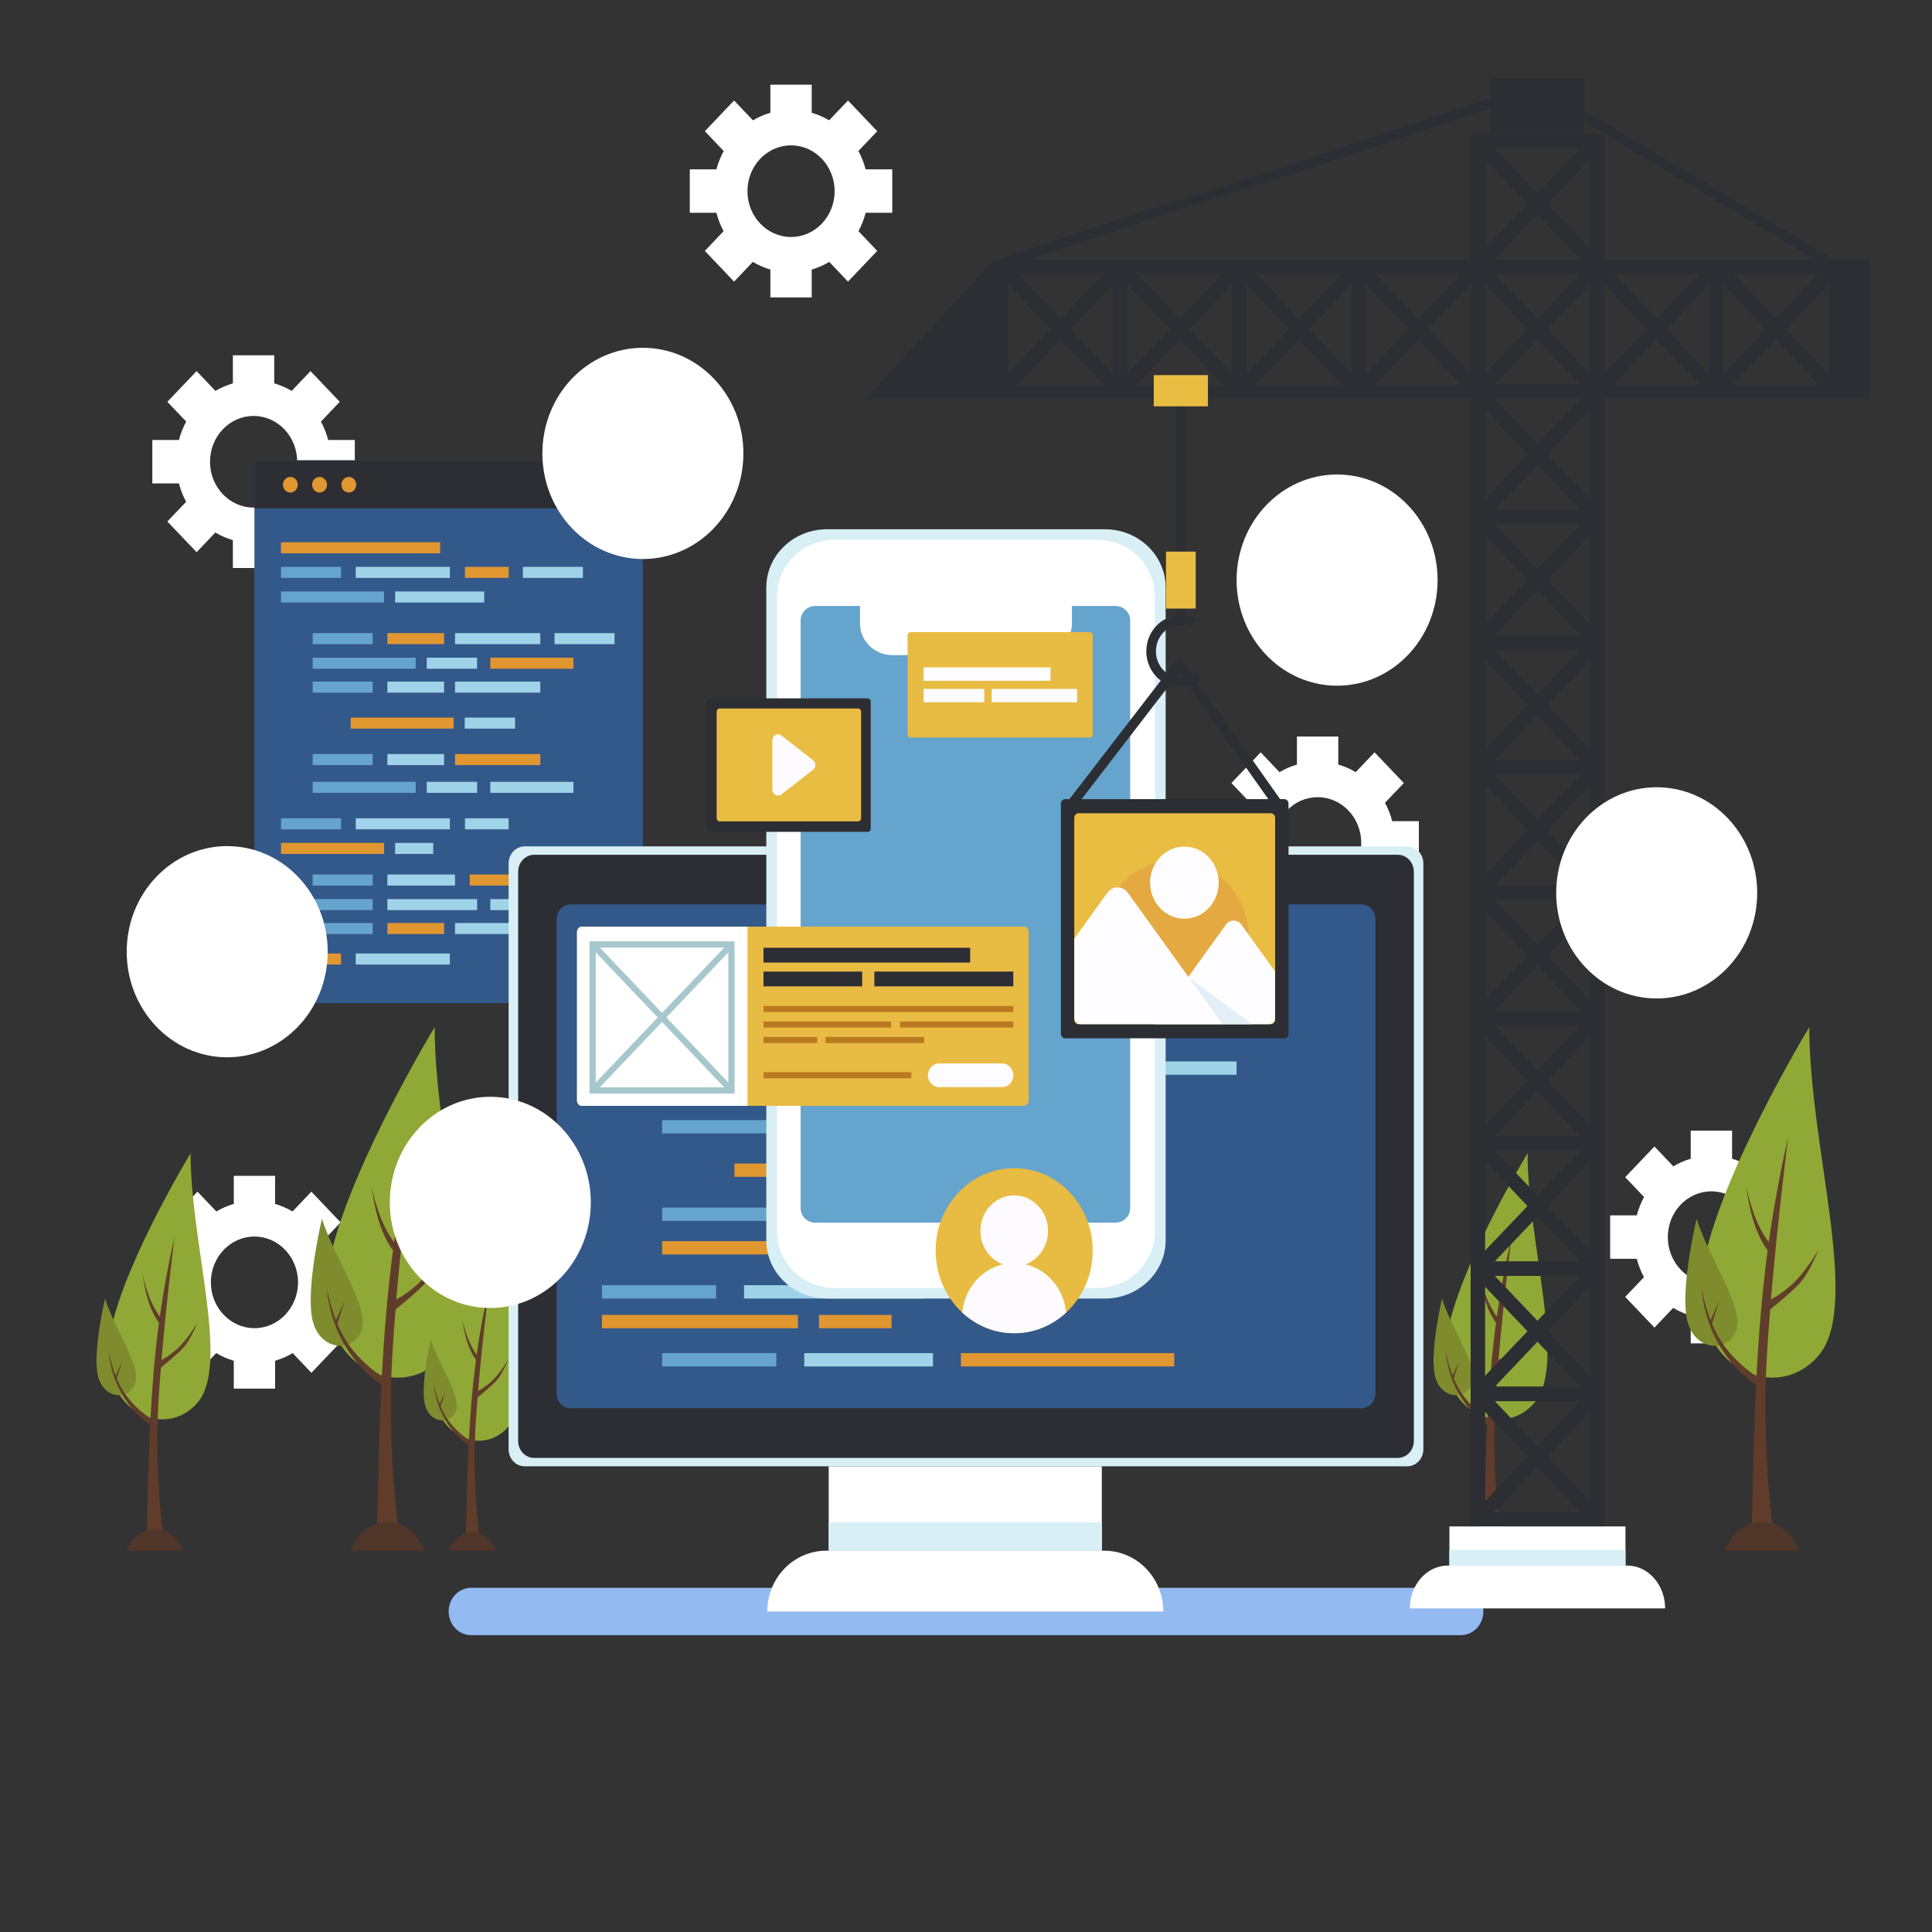 <?xml version="1.0" encoding="utf-8"?>
<!-- Generator: Adobe Illustrator 16.0.0, SVG Export Plug-In . SVG Version: 6.00 Build 0)  -->
<!DOCTYPE svg PUBLIC "-//W3C//DTD SVG 1.1//EN" "http://www.w3.org/Graphics/SVG/1.1/DTD/svg11.dtd">
<svg version="1.1" xmlns="http://www.w3.org/2000/svg" xmlns:xlink="http://www.w3.org/1999/xlink" x="0px" y="0px" width="500px"
	 height="500px" viewBox="0 0 500 500" style="enable-background:new 0 0 500 500;" xml:space="preserve">
<rect x="0" y="0" width="500" height="500" fill="#333333" stroke="none"/>
<g id="Background">
	<rect style="fill:none;" width="500" height="500"/>
</g>
<g id="Objects">
	<g>
		<g>
			<g>
				<defs>
					<rect id="SVGID_1_" y="211.44" width="500" height="228.68"/>
				</defs>
				<clipPath id="SVGID_2_">
					<use xlink:href="#SVGID_1_"  style="overflow:visible;"/>
				</clipPath>
				<path style="clip-path:url(#SVGID_2_);fill:none;" d="M-78.41,177.79c0,7.22-1.74,14.07-4.85,20.21
					c27.14,3.17,48.12,24.54,48.12,50.44c0,1.36-0.06,2.7-0.17,4.03c6.67-2.64,14.01-4.11,21.72-4.11
					c29.56,0,53.69,21.48,55.05,48.45c0.77-0.09,1.55-0.14,2.35-0.14c7.18,0,13.42,3.73,16.56,9.21c4.56-4.08,10.77-6.59,17.63-6.59
					c11.15,0,20.61,6.65,24,15.88c2.38-0.68,4.9-1.05,7.52-1.05c14,0,25.35,10.47,25.35,23.39c0,1.19-0.1,2.35-0.28,3.5
					c6.35,1.4,11.76,5,15.25,9.87c0.27-0.01,0.54-0.02,0.82-0.02c1.6,0,3.16,0.2,4.64,0.54c2.76-3.17,6.4-5.67,10.57-7.17
					c1.01-12.06,11.93-21.56,25.26-21.56c11.74,0,21.61,7.37,24.49,17.36c2.75-1.46,5.93-2.3,9.33-2.3c8.8,0,16.18,5.61,18.18,13.16
					c2-7.55,9.38-13.16,18.18-13.16c3.4,0,6.58,0.84,9.33,2.3c2.88-9.99,12.75-17.36,24.49-17.36c13.33,0,24.25,9.5,25.26,21.56
					c4.18,1.5,7.81,4,10.57,7.17c1.49-0.35,3.04-0.54,4.64-0.54c0.27,0,0.54,0.01,0.82,0.02c3.49-4.88,8.9-8.48,15.25-9.87
					c-0.19-1.14-0.28-2.31-0.28-3.5c0-12.92,11.35-23.39,25.35-23.39c2.62,0,5.15,0.37,7.52,1.05c3.39-9.23,12.85-15.88,24-15.88
					c6.85,0,13.06,2.51,17.63,6.59c3.14-5.48,9.38-9.21,16.56-9.21c0.8,0,1.58,0.05,2.35,0.14c1.36-26.97,25.48-48.45,55.05-48.45
					c7.71,0,15.06,1.46,21.72,4.11c-0.11-1.33-0.17-2.67-0.17-4.03c0-25.9,20.98-47.28,48.12-50.44c-3.1-6.14-4.85-12.99-4.85-20.21
					c0-13.22,5.8-25.19,15.19-33.85v294.69h-178.9H85.31H-93.6V143.93C-84.21,152.6-78.41,164.57-78.41,177.79z"/>
			</g>
			<g>
				<path style="fill:none;" d="M132.77,126.89c1.29-5.61-1.48-10.93-6.51-12.16c-2.6-0.64-5.31-0.06-7.64,1.38
					c0.1-1.02,0.17-2.05,0.17-3.1c0-12.7-7.56-22.99-16.88-22.99c-7.37,0-13.62,6.44-15.92,15.4c-2.99-3.19-6.8-4.9-10.5-4.25
					c-6.5,1.14-10.17,9.13-8.25,17.9c-1.26-0.66-2.65-1.05-4.13-1.05c-4.75,0-8.7,3.83-9.53,8.87H132.77z"/>
				<path style="fill:none;" d="M289.45,38.84c1.29-5.61-1.48-10.93-6.52-12.16c-2.6-0.64-5.31-0.06-7.64,1.38
					c0.1-1.02,0.17-2.05,0.17-3.1c0-12.7-7.56-22.99-16.88-22.99c-7.37,0-13.62,6.44-15.92,15.4c-2.99-3.19-6.8-4.9-10.5-4.25
					c-6.5,1.14-10.17,9.13-8.25,17.9c-1.26-0.67-2.65-1.05-4.13-1.05c-4.75,0-8.7,3.83-9.53,8.87H289.45z"/>
				<path style="fill:none;" d="M460.13,187.97c1.29-5.61-1.48-10.93-6.52-12.16c-2.6-0.64-5.31-0.06-7.64,1.38
					c0.1-1.02,0.17-2.05,0.17-3.1c0-12.7-7.56-22.99-16.88-22.99c-7.37,0-13.62,6.44-15.92,15.4c-2.99-3.19-6.8-4.9-10.5-4.25
					c-6.5,1.14-10.17,9.13-8.26,17.9c-1.26-0.67-2.65-1.05-4.13-1.05c-4.75,0-8.7,3.83-9.53,8.87H460.13z"/>
			</g>
		</g>
		<g>
			<path style="fill:#FFFFFF;" d="M367.2,223.76v-11.24h-6.89c-0.44-1.67-1.07-3.27-1.88-4.75l4.88-5.12l-7.57-7.95l-4.88,5.13
				c-1.41-0.84-2.92-1.5-4.51-1.96v-7.26h-10.7v7.26c-1.59,0.46-3.1,1.12-4.51,1.96l-4.88-5.13l-7.57,7.95l4.88,5.12
				c-0.8,1.48-1.44,3.07-1.88,4.75h-6.89v11.24h6.88c0.44,1.68,1.07,3.28,1.87,4.76l-4.86,5.1l7.57,7.95l4.85-5.1
				c1.41,0.84,2.94,1.51,4.54,1.98v7.21h10.7v-7.21c1.6-0.46,3.13-1.14,4.54-1.98l4.85,5.1l7.57-7.95l-4.86-5.1
				c0.8-1.49,1.43-3.08,1.87-4.76H367.2z M341.01,230.02c-6.23,0-11.28-5.31-11.28-11.86s5.05-11.85,11.28-11.85
				s11.28,5.31,11.28,11.85S347.24,230.02,341.01,230.02z"/>
			<path style="fill:#FFFFFF;" d="M92.04,337.47v-11.24h-6.89c-0.44-1.67-1.07-3.27-1.88-4.75l4.88-5.13l-7.57-7.95l-4.88,5.13
				c-1.41-0.84-2.92-1.5-4.51-1.96v-7.26H60.5v7.26c-1.59,0.46-3.1,1.12-4.51,1.96l-4.88-5.13l-7.57,7.95l4.88,5.13
				c-0.8,1.48-1.44,3.07-1.88,4.75h-6.89v11.24h6.88c0.44,1.68,1.07,3.28,1.87,4.76l-4.86,5.1l7.57,7.95l4.85-5.1
				c1.41,0.84,2.94,1.51,4.54,1.98v7.21h10.7v-7.21c1.6-0.46,3.13-1.13,4.54-1.98l4.85,5.1l7.57-7.95l-4.86-5.1
				c0.8-1.49,1.43-3.08,1.87-4.76H92.04z M65.85,343.73c-6.23,0-11.28-5.31-11.28-11.86s5.05-11.85,11.28-11.85
				s11.28,5.31,11.28,11.85S72.08,343.73,65.85,343.73z"/>
			<path style="fill:#FFFFFF;" d="M91.82,125.1v-11.24h-6.89c-0.44-1.67-1.07-3.27-1.88-4.75l4.88-5.12l-7.57-7.95l-4.88,5.13
				c-1.41-0.83-2.92-1.5-4.51-1.96v-7.26h-10.7v7.26c-1.59,0.46-3.1,1.13-4.51,1.96l-4.88-5.13l-7.57,7.95l4.88,5.12
				c-0.8,1.48-1.44,3.07-1.88,4.75h-6.89v11.24h6.88c0.44,1.68,1.07,3.28,1.87,4.76l-4.86,5.1l7.57,7.95l4.85-5.1
				c1.41,0.84,2.94,1.51,4.54,1.98v7.21h10.7v-7.21c1.6-0.46,3.13-1.13,4.54-1.98l4.85,5.1l7.57-7.95l-4.86-5.1
				c0.8-1.49,1.43-3.08,1.87-4.76H91.82z M65.63,131.36c-6.23,0-11.28-5.31-11.28-11.86s5.05-11.85,11.28-11.85
				s11.28,5.31,11.28,11.85S71.86,131.36,65.63,131.36z"/>
			<path style="fill:#FFFFFF;" d="M469.11,325.77v-11.24h-6.89c-0.44-1.67-1.07-3.27-1.88-4.75l4.88-5.12l-7.57-7.95l-4.88,5.13
				c-1.41-0.83-2.92-1.5-4.51-1.96v-7.26h-10.7v7.26c-1.59,0.46-3.1,1.13-4.51,1.96l-4.88-5.13l-7.57,7.95l4.88,5.12
				c-0.8,1.48-1.44,3.07-1.88,4.75h-6.89v11.24h6.88c0.44,1.68,1.07,3.28,1.87,4.76l-4.86,5.1l7.57,7.95l4.85-5.1
				c1.41,0.84,2.94,1.51,4.54,1.98v7.21h10.7v-7.21c1.6-0.46,3.13-1.14,4.54-1.98l4.85,5.1l7.57-7.95l-4.86-5.1
				c0.8-1.49,1.43-3.08,1.87-4.76H469.11z M442.91,332.03c-6.23,0-11.28-5.31-11.28-11.86s5.05-11.85,11.28-11.85
				s11.28,5.31,11.28,11.85S449.14,332.03,442.91,332.03z"/>
			<path style="fill:#FFFFFF;" d="M230.92,55.07V43.83h-6.89c-0.44-1.67-1.07-3.27-1.88-4.75l4.88-5.12l-7.57-7.95l-4.88,5.13
				c-1.41-0.83-2.92-1.5-4.51-1.96v-7.26h-10.7v7.26c-1.59,0.46-3.1,1.13-4.51,1.96l-4.88-5.13l-7.57,7.95l4.88,5.12
				c-0.8,1.48-1.44,3.07-1.88,4.75h-6.89v11.24h6.88c0.44,1.68,1.07,3.28,1.87,4.76l-4.86,5.1l7.57,7.95l4.85-5.1
				c1.41,0.84,2.94,1.51,4.54,1.98v7.21h10.7v-7.21c1.6-0.46,3.13-1.13,4.54-1.98l4.85,5.1l7.57-7.95l-4.86-5.1
				c0.8-1.49,1.43-3.08,1.87-4.76H230.92z M204.72,61.33c-6.23,0-11.28-5.31-11.28-11.86s5.05-11.85,11.28-11.85
				S216,42.93,216,49.48S210.95,61.33,204.72,61.33z"/>
		</g>
		<g>
			<g>
				<g id="XMLID_18_">
					<path id="XMLID_8_" style="fill-rule:evenodd;clip-rule:evenodd;fill:#90A835;" d="M49.32,298.46c0,0-19.31,31.81-21.2,49.33
						c-1.89,17.5,14.76,25.05,23.09,15.11C59.53,352.95,49.32,321.92,49.32,298.46L49.32,298.46z"/>
					<path id="XMLID_5_" style="fill-rule:evenodd;clip-rule:evenodd;fill:#7E8C2D;" d="M27.18,336.11c0,0-3.18,13.35-1.91,19.64
						c1.27,6.27,7.87,6.88,9.66,2.41C36.7,353.71,29.75,344.22,27.18,336.11L27.18,336.11z"/>
				</g>
				<path id="XMLID_7_" style="fill-rule:evenodd;clip-rule:evenodd;fill:#603D2A;" d="M37.97,399.08
					c0.24-10.73,0.43-20.65,0.9-30.35c-2.08-1.35-9.76-7.17-10.75-19.25c0,0,0.45,3.09,1.8,6.54l1.7-3.72l-1.42,4.42
					c0.56,1.33,1.24,2.66,2.08,3.88c2.4,3.5,5.34,5.61,6.67,6.45c0.43-8.27,1.09-16.39,2.19-24.73c-0.6-0.81-1.59-2.34-2.42-4.67
					c-1.33-3.68-1.8-8.05-1.8-8.05s0.47,2.89,1.8,6.25c0.94,2.41,2.08,4.1,2.64,4.89c0.94-6.65,2.17-13.44,3.8-20.58
					c0,0-2.04,16.14-3.37,31.79c0.75-0.36,2.02-1.1,3.73-2.57c2.94-2.48,5.6-7.15,5.6-7.15s-1.72,4.26-3.41,6.25
					c-1.5,1.78-5.26,4.78-6.07,5.46c-0.58,6.97-0.97,13.71-0.92,18.71c0.09,16.59,1.78,26.65,1.78,26.65S38.14,399.08,37.97,399.08
					L37.97,399.08z"/>
				<path style="fill:#4F3628;" d="M47.36,401.32c-1.24-3.33-4.03-5.66-7.28-5.66c-3.25,0-6.05,2.33-7.28,5.66H47.36z"/>
			</g>
			<g>
				<g id="XMLID_13_">
					<path id="XMLID_15_" style="fill-rule:evenodd;clip-rule:evenodd;fill:#90A835;" d="M395.34,298.46c0,0-19.31,31.81-21.2,49.33
						c-1.89,17.5,14.76,25.05,23.09,15.11C405.55,352.95,395.34,321.92,395.34,298.46L395.34,298.46z"/>
					<path id="XMLID_14_" style="fill-rule:evenodd;clip-rule:evenodd;fill:#7E8C2D;" d="M373.2,336.11c0,0-3.17,13.35-1.91,19.64
						c1.27,6.27,7.87,6.88,9.66,2.41C382.72,353.71,375.77,344.22,373.2,336.11L373.2,336.11z"/>
				</g>
				<path id="XMLID_12_" style="fill-rule:evenodd;clip-rule:evenodd;fill:#603D2A;" d="M383.99,399.08
					c0.24-10.73,0.43-20.65,0.9-30.35c-2.08-1.35-9.76-7.17-10.75-19.25c0,0,0.45,3.09,1.8,6.54l1.7-3.72l-1.42,4.42
					c0.56,1.33,1.24,2.66,2.08,3.88c2.4,3.5,5.34,5.61,6.67,6.45c0.43-8.27,1.09-16.39,2.19-24.73c-0.6-0.81-1.59-2.34-2.42-4.67
					c-1.33-3.68-1.8-8.05-1.8-8.05s0.47,2.89,1.8,6.25c0.94,2.41,2.08,4.1,2.64,4.89c0.94-6.65,2.17-13.44,3.8-20.58
					c0,0-2.04,16.14-3.37,31.79c0.75-0.36,2.02-1.1,3.73-2.57c2.94-2.48,5.6-7.15,5.6-7.15s-1.72,4.26-3.41,6.25
					c-1.5,1.78-5.26,4.78-6.07,5.46c-0.58,6.97-0.97,13.71-0.92,18.71c0.09,16.59,1.78,26.65,1.78,26.65
					S384.16,399.08,383.99,399.08L383.99,399.08z"/>
				<path style="fill:#4F3628;" d="M393.38,401.32c-1.24-3.33-4.03-5.66-7.29-5.66c-3.25,0-6.05,2.33-7.28,5.66H393.38z"/>
			</g>
			<g>
				<g id="XMLID_2_">
					<path id="XMLID_4_" style="fill-rule:evenodd;clip-rule:evenodd;fill:#90A835;" d="M112.49,265.82c0,0-25.44,41.91-27.92,64.98
						c-2.49,23.05,19.44,33,30.41,19.9C125.94,337.6,112.49,296.74,112.49,265.82L112.49,265.82z"/>
					<path id="XMLID_3_" style="fill-rule:evenodd;clip-rule:evenodd;fill:#7E8C2D;" d="M83.32,315.42c0,0-4.18,17.58-2.52,25.87
						c1.67,8.26,10.37,9.06,12.72,3.18C95.87,338.61,86.72,326.11,83.32,315.42L83.32,315.42z"/>
				</g>
				<path id="XMLID_1_" style="fill-rule:evenodd;clip-rule:evenodd;fill:#603D2A;" d="M97.54,398.37
					c0.31-14.14,0.56-27.2,1.19-39.97c-2.74-1.78-12.86-9.45-14.16-25.36c0,0,0.59,4.07,2.37,8.61l2.23-4.9l-1.87,5.82
					c0.73,1.75,1.64,3.5,2.74,5.11c3.17,4.6,7.04,7.39,8.79,8.49c0.57-10.9,1.44-21.59,2.88-32.58c-0.79-1.07-2.09-3.09-3.19-6.15
					c-1.75-4.84-2.37-10.6-2.37-10.6s0.62,3.8,2.37,8.23c1.24,3.18,2.74,5.41,3.48,6.44c1.24-8.76,2.85-17.7,5-27.11
					c0,0-2.68,21.26-4.44,41.87c0.99-0.47,2.66-1.45,4.92-3.38c3.87-3.27,7.38-9.42,7.38-9.42s-2.26,5.61-4.49,8.23
					c-1.98,2.35-6.92,6.3-8,7.19c-0.76,9.18-1.27,18.06-1.22,24.65c0.11,21.86,2.35,35.1,2.35,35.1S97.77,398.37,97.54,398.37
					L97.54,398.37z"/>
				<path style="fill:#4F3628;" d="M109.91,401.32c-1.63-4.38-5.31-7.45-9.6-7.45c-4.29,0-7.97,3.07-9.59,7.45H109.91z"/>
			</g>
			<g>
				<g id="XMLID_17_">
					<path id="XMLID_20_" style="fill-rule:evenodd;clip-rule:evenodd;fill:#90A835;" d="M468.24,265.82
						c0,0-25.44,41.91-27.92,64.98c-2.49,23.05,19.44,33,30.41,19.9C481.69,337.6,468.24,296.74,468.24,265.82L468.24,265.82z"/>
					<path id="XMLID_19_" style="fill-rule:evenodd;clip-rule:evenodd;fill:#7E8C2D;" d="M439.07,315.42c0,0-4.18,17.58-2.52,25.87
						c1.67,8.26,10.37,9.06,12.72,3.18C451.62,338.61,442.46,326.11,439.07,315.42L439.07,315.42z"/>
				</g>
				<path id="XMLID_16_" style="fill-rule:evenodd;clip-rule:evenodd;fill:#603D2A;" d="M453.29,398.37
					c0.31-14.14,0.56-27.2,1.19-39.97c-2.74-1.78-12.86-9.45-14.16-25.36c0,0,0.59,4.07,2.37,8.61l2.23-4.9l-1.87,5.82
					c0.73,1.75,1.64,3.5,2.74,5.11c3.17,4.6,7.04,7.39,8.79,8.49c0.57-10.9,1.44-21.59,2.88-32.58c-0.79-1.07-2.09-3.09-3.19-6.15
					c-1.75-4.84-2.37-10.6-2.37-10.6s0.62,3.8,2.37,8.23c1.24,3.18,2.74,5.41,3.48,6.44c1.24-8.76,2.85-17.7,5-27.11
					c0,0-2.68,21.26-4.44,41.87c0.99-0.47,2.66-1.45,4.92-3.38c3.87-3.27,7.38-9.42,7.38-9.42s-2.26,5.61-4.49,8.23
					c-1.98,2.35-6.92,6.3-8,7.19c-0.76,9.18-1.27,18.06-1.22,24.65c0.11,21.86,2.35,35.1,2.35,35.1S453.52,398.37,453.29,398.37
					L453.29,398.37z"/>
				<path style="fill:#4F3628;" d="M465.66,401.32c-1.63-4.38-5.31-7.45-9.6-7.45c-4.29,0-7.97,3.07-9.59,7.45H465.66z"/>
			</g>
			<g>
				<g id="XMLID_9_">
					<path id="XMLID_11_" style="fill-rule:evenodd;clip-rule:evenodd;fill:#90A835;" d="M130.04,315.2c0,0-16.17,26.63-17.75,41.3
						c-1.58,14.65,12.36,20.97,19.33,12.65C138.59,360.82,130.04,334.85,130.04,315.2L130.04,315.2z"/>
					<path id="XMLID_10_" style="fill-rule:evenodd;clip-rule:evenodd;fill:#7E8C2D;" d="M111.5,346.72c0,0-2.66,11.17-1.6,16.44
						c1.06,5.25,6.59,5.76,8.08,2.02C119.47,361.46,113.65,353.52,111.5,346.72L111.5,346.72z"/>
				</g>
				<path id="XMLID_6_" style="fill-rule:evenodd;clip-rule:evenodd;fill:#603D2A;" d="M120.53,399.44
					c0.2-8.98,0.36-17.29,0.75-25.41c-1.74-1.13-8.17-6-9-16.12c0,0,0.38,2.59,1.51,5.47l1.42-3.11l-1.19,3.7
					c0.47,1.11,1.04,2.23,1.74,3.25c2.01,2.93,4.47,4.7,5.59,5.4c0.36-6.93,0.92-13.72,1.83-20.71c-0.5-0.68-1.33-1.96-2.03-3.91
					c-1.11-3.08-1.51-6.74-1.51-6.74s0.4,2.42,1.51,5.23c0.79,2.02,1.74,3.43,2.21,4.1c0.79-5.57,1.81-11.25,3.18-17.23
					c0,0-1.71,13.52-2.82,26.61c0.63-0.3,1.69-0.92,3.13-2.15c2.46-2.08,4.69-5.98,4.69-5.98s-1.44,3.57-2.86,5.23
					c-1.26,1.49-4.4,4-5.08,4.57c-0.49,5.83-0.81,11.48-0.77,15.67c0.07,13.89,1.49,22.31,1.49,22.31S120.68,399.44,120.53,399.44
					L120.53,399.44z"/>
				<path style="fill:#4F3628;" d="M128.39,401.32c-1.04-2.79-3.37-4.74-6.1-4.74c-2.72,0-5.06,1.95-6.1,4.74H128.39z"/>
			</g>
		</g>
		<rect y="393.96" style="fill:none;" width="500" height="106.04"/>
		<g>
			<rect x="65.85" y="119.14" style="fill:#33588A;" width="100.53" height="140.45"/>
			<rect x="65.85" y="119.14" style="fill:#2C2E33;" width="100.53" height="12.43"/>
			<g>
				<g>
					<rect x="72.73" y="140.34" style="fill:#E09730;" width="41.18" height="2.86"/>
					<rect x="72.73" y="146.7" style="fill:#65A4CD;" width="15.53" height="2.86"/>
					<rect x="92.06" y="146.7" style="fill:#9FD3E8;" width="24.36" height="2.86"/>
					<rect x="102.26" y="153.07" style="fill:#9FD3E8;" width="23.06" height="2.86"/>
					<rect x="120.33" y="146.7" style="fill:#E09730;" width="11.31" height="2.86"/>
					<rect x="135.33" y="146.7" style="fill:#9FD3E8;" width="15.53" height="2.86"/>
					<rect x="72.73" y="153.07" style="fill:#65A4CD;" width="26.66" height="2.86"/>
				</g>
				<g>
					<rect x="72.73" y="211.77" style="fill:#65A4CD;" width="15.53" height="2.86"/>
					<rect x="92.06" y="211.77" style="fill:#9FD3E8;" width="24.36" height="2.86"/>
					<rect x="102.26" y="218.14" style="fill:#9FD3E8;" width="9.86" height="2.86"/>
					<rect x="120.33" y="211.77" style="fill:#9FD3E8;" width="11.31" height="2.86"/>
					<rect x="72.73" y="218.14" style="fill:#E09730;" width="26.66" height="2.86"/>
				</g>
				<g>
					<rect x="72.73" y="246.76" style="fill:#E09730;" width="15.53" height="2.86"/>
					<rect x="92.06" y="246.76" style="fill:#9FD3E8;" width="24.36" height="2.86"/>
				</g>
				<g>
					<rect x="80.92" y="163.85" style="fill:#65A4CD;" width="15.53" height="2.86"/>
					<rect x="100.25" y="163.85" style="fill:#E09730;" width="14.68" height="2.86"/>
					<rect x="110.44" y="170.21" style="fill:#9FD3E8;" width="13.03" height="2.86"/>
					<rect x="126.89" y="170.21" style="fill:#E09730;" width="21.52" height="2.86"/>
					<rect x="117.76" y="163.85" style="fill:#9FD3E8;" width="22.07" height="2.86"/>
					<rect x="80.92" y="176.4" style="fill:#65A4CD;" width="15.53" height="2.86"/>
					<rect x="100.25" y="176.4" style="fill:#9FD3E8;" width="14.68" height="2.86"/>
					<rect x="117.76" y="176.4" style="fill:#9FD3E8;" width="22.07" height="2.86"/>
					<rect x="143.51" y="163.85" style="fill:#9FD3E8;" width="15.53" height="2.86"/>
					<rect x="80.92" y="170.21" style="fill:#65A4CD;" width="26.66" height="2.86"/>
				</g>
				<g>
					<rect x="80.92" y="226.32" style="fill:#65A4CD;" width="15.53" height="2.86"/>
					<rect x="100.25" y="226.32" style="fill:#9FD3E8;" width="17.51" height="2.86"/>
					<rect x="100.25" y="232.68" style="fill:#9FD3E8;" width="23.23" height="2.86"/>
					<rect x="126.89" y="232.68" style="fill:#9FD3E8;" width="9.82" height="2.86"/>
					<rect x="121.56" y="226.32" style="fill:#E09730;" width="29.01" height="2.86"/>
					<rect x="80.92" y="238.87" style="fill:#65A4CD;" width="15.53" height="2.86"/>
					<rect x="100.25" y="238.87" style="fill:#E09730;" width="14.68" height="2.86"/>
					<rect x="117.76" y="238.87" style="fill:#9FD3E8;" width="22.07" height="2.86"/>
					<rect x="80.92" y="232.68" style="fill:#65A4CD;" width="15.53" height="2.86"/>
				</g>
				<g>
					<rect x="110.44" y="202.33" style="fill:#9FD3E8;" width="13.03" height="2.86"/>
					<rect x="126.89" y="202.33" style="fill:#9FD3E8;" width="21.52" height="2.86"/>
					<rect x="80.92" y="195.15" style="fill:#65A4CD;" width="15.53" height="2.86"/>
					<rect x="100.25" y="195.15" style="fill:#9FD3E8;" width="14.68" height="2.86"/>
					<rect x="117.76" y="195.15" style="fill:#E09730;" width="22.07" height="2.86"/>
					<rect x="80.92" y="202.33" style="fill:#65A4CD;" width="26.66" height="2.86"/>
				</g>
				<g>
					<rect x="120.27" y="185.71" style="fill:#9FD3E8;" width="13.03" height="2.86"/>
					<rect x="90.75" y="185.71" style="fill:#E09730;" width="26.66" height="2.86"/>
				</g>
			</g>
			<g>
				<g>
					<ellipse style="fill:#E09730;" cx="75.14" cy="125.45" rx="1.92" ry="2.02"/>
					<ellipse style="fill:#E09730;" cx="82.7" cy="125.45" rx="1.92" ry="2.02"/>
					<ellipse style="fill:#E09730;" cx="90.27" cy="125.45" rx="1.92" ry="2.02"/>
				</g>
			</g>
		</g>
		<path style="fill:#94BAF2;" d="M383.89,417.05c0,3.38-2.61,6.13-5.83,6.13H121.94c-3.22,0-5.83-2.74-5.83-6.13l0,0
			c0-3.38,2.61-6.13,5.83-6.13h256.11C381.27,410.92,383.89,413.66,383.89,417.05L383.89,417.05z"/>
		<g>
			<g>
				<g>
					<rect x="214.47" y="379.48" style="fill:#FFFFFF;" width="70.68" height="21.84"/>
					<rect x="214.47" y="394" style="fill:#D7EFF5;" width="70.68" height="7.31"/>
					<path style="fill:#FFFFFF;" d="M213.84,401.32h71.94c8.44,0,15.28,7.04,15.28,15.73H198.57
						C198.57,408.36,205.4,401.32,213.84,401.32z"/>
				</g>
				<g>
					<path style="fill:#D7EFF5;" d="M135.8,379.48h228.39c2.31,0,4.17-1.96,4.17-4.38V223.42c0-2.42-1.86-4.38-4.17-4.38H135.8
						c-2.3,0-4.17,1.96-4.17,4.38V375.1C131.64,377.52,133.5,379.48,135.8,379.48z"/>
					<path style="fill:#2C2E33;" d="M138.27,377.31h223.47c2.3,0,4.16-1.96,4.16-4.38V225.59c0-2.42-1.87-4.38-4.16-4.38H138.27
						c-2.3,0-4.17,1.96-4.17,4.38v147.35C134.1,375.35,135.97,377.31,138.27,377.31z"/>
					<path style="fill:#33588A;" d="M147.69,364.45h204.63c2,0,3.64-1.71,3.64-3.82V237.89c0-2.11-1.63-3.82-3.64-3.82H147.69
						c-2.01,0-3.63,1.71-3.63,3.82v122.74C144.05,362.74,145.68,364.45,147.69,364.45z"/>
				</g>
			</g>
			<g>
				<g>
					<rect x="155.78" y="246.3" style="fill:#E09730;" width="78.38" height="3.45"/>
					<rect x="155.78" y="253.99" style="fill:#65A4CD;" width="29.55" height="3.45"/>
					<rect x="192.56" y="253.99" style="fill:#9FD3E8;" width="46.35" height="3.45"/>
					<rect x="211.96" y="261.68" style="fill:#9FD3E8;" width="43.88" height="3.45"/>
					<rect x="246.36" y="253.99" style="fill:#9FD3E8;" width="21.53" height="3.45"/>
					<rect x="274.89" y="253.99" style="fill:#9FD3E8;" width="29.55" height="3.45"/>
					<rect x="155.78" y="261.68" style="fill:#65A4CD;" width="50.73" height="3.45"/>
				</g>
				<g>
					<rect x="155.78" y="332.61" style="fill:#65A4CD;" width="29.55" height="3.45"/>
					<rect x="192.56" y="332.61" style="fill:#9FD3E8;" width="46.35" height="3.45"/>
					<rect x="211.96" y="340.3" style="fill:#E09730;" width="18.77" height="3.45"/>
					<rect x="246.36" y="332.61" style="fill:#9FD3E8;" width="21.53" height="3.45"/>
					<rect x="155.78" y="340.3" style="fill:#E09730;" width="50.73" height="3.45"/>
				</g>
				<g>
					<rect x="171.36" y="274.7" style="fill:#9FD3E8;" width="29.55" height="3.45"/>
					<rect x="208.14" y="274.7" style="fill:#E09730;" width="27.93" height="3.45"/>
					<rect x="227.54" y="282.39" style="fill:#9FD3E8;" width="24.8" height="3.45"/>
					<rect x="258.84" y="282.39" style="fill:#9FD3E8;" width="40.96" height="3.45"/>
					<rect x="241.46" y="274.7" style="fill:#E09730;" width="42.01" height="3.45"/>
					<rect x="171.36" y="289.88" style="fill:#65A4CD;" width="29.55" height="3.45"/>
					<rect x="208.14" y="289.88" style="fill:#9FD3E8;" width="27.93" height="3.45"/>
					<rect x="241.46" y="289.88" style="fill:#9FD3E8;" width="42.01" height="3.45"/>
					<rect x="290.48" y="274.7" style="fill:#9FD3E8;" width="29.55" height="3.45"/>
					<rect x="171.36" y="282.39" style="fill:#65A4CD;" width="50.73" height="3.45"/>
				</g>
				<g>
					<rect x="171.36" y="350.19" style="fill:#65A4CD;" width="29.55" height="3.45"/>
					<rect x="208.14" y="350.19" style="fill:#9FD3E8;" width="33.32" height="3.45"/>
					<rect x="248.69" y="350.19" style="fill:#E09730;" width="55.21" height="3.45"/>
				</g>
				<g>
					<rect x="227.54" y="321.21" style="fill:#9FD3E8;" width="24.8" height="3.45"/>
					<rect x="258.84" y="321.21" style="fill:#9FD3E8;" width="40.96" height="3.45"/>
					<rect x="171.36" y="312.52" style="fill:#65A4CD;" width="29.55" height="3.45"/>
					<rect x="208.14" y="312.52" style="fill:#9FD3E8;" width="27.93" height="3.45"/>
					<rect x="241.46" y="312.52" style="fill:#E09730;" width="42.01" height="3.45"/>
					<rect x="171.36" y="321.21" style="fill:#E09730;" width="50.73" height="3.45"/>
				</g>
				<g>
					<rect x="246.25" y="301.12" style="fill:#9FD3E8;" width="24.8" height="3.45"/>
					<rect x="190.07" y="301.12" style="fill:#E09730;" width="50.73" height="3.45"/>
				</g>
			</g>
		</g>
		<g>
			<g>
				<g>
					<path style="fill:#D7EFF5;" d="M285.97,136.97h-71.95c-8.66,0-15.7,6.76-15.7,15.06V321c0,8.31,7.04,15.06,15.7,15.06h71.95
						c8.66,0,15.7-6.75,15.7-15.06V152.03C301.68,143.73,294.63,136.97,285.97,136.97z"/>
				</g>
				<g>
					<path style="fill:#FFFFFF;" d="M284.05,139.7h-68.1c-8.19,0-14.86,6.57-14.86,14.63v164.38c0,8.07,6.67,14.62,14.86,14.62h68.1
						c8.19,0,14.85-6.56,14.85-14.62V154.33C298.9,146.27,292.24,139.7,284.05,139.7z"/>
				</g>
				<g>
					<path style="fill:#65A4CD;" d="M211.01,316.43h77.66c2.11,0,3.82-1.68,3.82-3.76V160.58c0-2.07-1.71-3.75-3.82-3.75h-77.66
						c-2.1,0-3.81,1.68-3.81,3.75v152.09C207.19,314.75,208.91,316.43,211.01,316.43z"/>
				</g>
				<g>
					<path style="fill:#FFFFFF;" d="M269.09,145.92H230.9c-4.6,0-8.33,3.68-8.33,8.21v7.21c0,4.52,3.74,8.2,8.33,8.2h38.19
						c4.59,0,8.33-3.68,8.33-8.2v-7.21C277.42,149.61,273.69,145.92,269.09,145.92z"/>
				</g>
			</g>
		</g>
		<g>
			<g>
				<polyline style="fill:none;stroke:#2C2E33;stroke-width:2.493;stroke-miterlimit:10;" points="475.03,68.9 397.9,22.8 
					258.67,68.35 				"/>
				<g>
					<g>
						<g>
							
								<rect x="413.32" y="68.97" style="fill:none;stroke:#2C2E33;stroke-width:3.74;stroke-miterlimit:10;" width="30.85" height="32.42"/>
							
								<line style="fill:none;stroke:#2C2E33;stroke-width:3.74;stroke-miterlimit:10;" x1="444.17" y1="68.97" x2="413.32" y2="101.39"/>
							
								<line style="fill:none;stroke:#2C2E33;stroke-width:3.74;stroke-miterlimit:10;" x1="413.32" y1="68.97" x2="444.17" y2="101.39"/>
						</g>
						<g>
							
								<rect x="444.17" y="68.97" style="fill:none;stroke:#2C2E33;stroke-width:3.74;stroke-miterlimit:10;" width="30.85" height="32.42"/>
							
								<line style="fill:none;stroke:#2C2E33;stroke-width:3.74;stroke-miterlimit:10;" x1="444.17" y1="101.39" x2="475.03" y2="68.97"/>
							
								<line style="fill:none;stroke:#2C2E33;stroke-width:3.74;stroke-miterlimit:10;" x1="444.17" y1="68.97" x2="475.03" y2="101.39"/>
						</g>
					</g>
					<g>
						<polyline style="fill:none;stroke:#2C2E33;stroke-width:3.74;stroke-miterlimit:10;" points="258.67,68.42 228.21,101.39 
							259.06,101.39 						"/>
						<g>
							<g>
								
									<rect x="289.92" y="68.97" style="fill:none;stroke:#2C2E33;stroke-width:3.74;stroke-miterlimit:10;" width="30.85" height="32.42"/>
								
									<line style="fill:none;stroke:#2C2E33;stroke-width:3.74;stroke-miterlimit:10;" x1="320.77" y1="68.97" x2="289.92" y2="101.39"/>
								
									<line style="fill:none;stroke:#2C2E33;stroke-width:3.74;stroke-miterlimit:10;" x1="289.92" y1="68.97" x2="320.77" y2="101.39"/>
							</g>
							<g>
								
									<rect x="259.06" y="68.97" style="fill:none;stroke:#2C2E33;stroke-width:3.74;stroke-miterlimit:10;" width="30.85" height="32.42"/>
								
									<line style="fill:none;stroke:#2C2E33;stroke-width:3.74;stroke-miterlimit:10;" x1="289.92" y1="68.97" x2="259.06" y2="101.39"/>
								
									<line style="fill:none;stroke:#2C2E33;stroke-width:3.74;stroke-miterlimit:10;" x1="259.06" y1="68.97" x2="289.92" y2="101.39"/>
							</g>
							<g>
								
									<rect x="320.77" y="68.97" style="fill:none;stroke:#2C2E33;stroke-width:3.74;stroke-miterlimit:10;" width="30.85" height="32.42"/>
								
									<line style="fill:none;stroke:#2C2E33;stroke-width:3.74;stroke-miterlimit:10;" x1="351.62" y1="68.97" x2="320.77" y2="101.39"/>
								
									<line style="fill:none;stroke:#2C2E33;stroke-width:3.74;stroke-miterlimit:10;" x1="320.77" y1="68.97" x2="351.62" y2="101.39"/>
							</g>
							<g>
								
									<rect x="351.62" y="68.97" style="fill:none;stroke:#2C2E33;stroke-width:3.74;stroke-miterlimit:10;" width="30.85" height="32.42"/>
								
									<line style="fill:none;stroke:#2C2E33;stroke-width:3.74;stroke-miterlimit:10;" x1="382.47" y1="68.97" x2="351.62" y2="101.39"/>
								
									<line style="fill:none;stroke:#2C2E33;stroke-width:3.74;stroke-miterlimit:10;" x1="351.62" y1="68.97" x2="382.47" y2="101.39"/>
							</g>
						</g>
					</g>
					<g>
						<g>
							
								<rect x="382.47" y="360.74" style="fill:none;stroke:#2C2E33;stroke-width:3.74;stroke-miterlimit:10;" width="30.85" height="32.42"/>
							
								<line style="fill:none;stroke:#2C2E33;stroke-width:3.74;stroke-miterlimit:10;" x1="413.32" y1="360.74" x2="382.47" y2="393.17"/>
							
								<line style="fill:none;stroke:#2C2E33;stroke-width:3.74;stroke-miterlimit:10;" x1="382.47" y1="360.74" x2="413.32" y2="393.17"/>
						</g>
						<g>
							
								<rect x="382.47" y="328.33" style="fill:none;stroke:#2C2E33;stroke-width:3.74;stroke-miterlimit:10;" width="30.85" height="32.42"/>
							
								<line style="fill:none;stroke:#2C2E33;stroke-width:3.74;stroke-miterlimit:10;" x1="413.32" y1="328.33" x2="382.47" y2="360.74"/>
							
								<line style="fill:none;stroke:#2C2E33;stroke-width:3.74;stroke-miterlimit:10;" x1="382.47" y1="328.33" x2="413.32" y2="360.74"/>
						</g>
						<g>
							
								<rect x="382.47" y="295.91" style="fill:none;stroke:#2C2E33;stroke-width:3.74;stroke-miterlimit:10;" width="30.85" height="32.42"/>
							
								<line style="fill:none;stroke:#2C2E33;stroke-width:3.74;stroke-miterlimit:10;" x1="413.32" y1="295.91" x2="382.47" y2="328.33"/>
							
								<line style="fill:none;stroke:#2C2E33;stroke-width:3.74;stroke-miterlimit:10;" x1="382.47" y1="295.91" x2="413.32" y2="328.33"/>
						</g>
						<g>
							
								<rect x="382.47" y="263.49" style="fill:none;stroke:#2C2E33;stroke-width:3.74;stroke-miterlimit:10;" width="30.85" height="32.42"/>
							
								<line style="fill:none;stroke:#2C2E33;stroke-width:3.74;stroke-miterlimit:10;" x1="413.32" y1="263.49" x2="382.47" y2="295.91"/>
							
								<line style="fill:none;stroke:#2C2E33;stroke-width:3.74;stroke-miterlimit:10;" x1="382.47" y1="263.49" x2="413.32" y2="295.91"/>
						</g>
						<g>
							
								<rect x="382.47" y="231.07" style="fill:none;stroke:#2C2E33;stroke-width:3.74;stroke-miterlimit:10;" width="30.85" height="32.42"/>
							
								<line style="fill:none;stroke:#2C2E33;stroke-width:3.74;stroke-miterlimit:10;" x1="413.32" y1="231.07" x2="382.47" y2="263.49"/>
							
								<line style="fill:none;stroke:#2C2E33;stroke-width:3.74;stroke-miterlimit:10;" x1="382.47" y1="231.07" x2="413.32" y2="263.49"/>
						</g>
						<g>
							
								<rect x="382.47" y="198.65" style="fill:none;stroke:#2C2E33;stroke-width:3.74;stroke-miterlimit:10;" width="30.85" height="32.42"/>
							
								<line style="fill:none;stroke:#2C2E33;stroke-width:3.74;stroke-miterlimit:10;" x1="413.32" y1="198.65" x2="382.47" y2="231.07"/>
							
								<line style="fill:none;stroke:#2C2E33;stroke-width:3.74;stroke-miterlimit:10;" x1="382.47" y1="198.65" x2="413.32" y2="231.07"/>
						</g>
						<g>
							
								<rect x="382.47" y="166.23" style="fill:none;stroke:#2C2E33;stroke-width:3.74;stroke-miterlimit:10;" width="30.85" height="32.42"/>
							
								<line style="fill:none;stroke:#2C2E33;stroke-width:3.74;stroke-miterlimit:10;" x1="413.32" y1="166.23" x2="382.47" y2="198.65"/>
							
								<line style="fill:none;stroke:#2C2E33;stroke-width:3.74;stroke-miterlimit:10;" x1="382.47" y1="166.23" x2="413.32" y2="198.65"/>
						</g>
						<g>
							
								<rect x="382.47" y="133.81" style="fill:none;stroke:#2C2E33;stroke-width:3.74;stroke-miterlimit:10;" width="30.85" height="32.42"/>
							
								<line style="fill:none;stroke:#2C2E33;stroke-width:3.74;stroke-miterlimit:10;" x1="413.32" y1="133.81" x2="382.47" y2="166.23"/>
							
								<line style="fill:none;stroke:#2C2E33;stroke-width:3.74;stroke-miterlimit:10;" x1="382.47" y1="133.81" x2="413.32" y2="166.23"/>
						</g>
						<g>
							
								<rect x="382.47" y="101.39" style="fill:none;stroke:#2C2E33;stroke-width:3.74;stroke-miterlimit:10;" width="30.85" height="32.42"/>
							
								<line style="fill:none;stroke:#2C2E33;stroke-width:3.74;stroke-miterlimit:10;" x1="413.32" y1="101.39" x2="382.47" y2="133.81"/>
							
								<line style="fill:none;stroke:#2C2E33;stroke-width:3.74;stroke-miterlimit:10;" x1="382.47" y1="101.39" x2="413.32" y2="133.81"/>
						</g>
					</g>
					<g>
						<g>
							
								<rect x="382.47" y="68.97" style="fill:none;stroke:#2C2E33;stroke-width:3.74;stroke-miterlimit:10;" width="30.85" height="32.42"/>
							
								<line style="fill:none;stroke:#2C2E33;stroke-width:3.74;stroke-miterlimit:10;" x1="413.32" y1="68.97" x2="382.47" y2="101.39"/>
							
								<line style="fill:none;stroke:#2C2E33;stroke-width:3.74;stroke-miterlimit:10;" x1="382.47" y1="68.97" x2="413.32" y2="101.39"/>
						</g>
						<g>
							
								<rect x="382.47" y="36.55" style="fill:none;stroke:#2C2E33;stroke-width:3.74;stroke-miterlimit:10;" width="30.85" height="32.42"/>
							
								<line style="fill:none;stroke:#2C2E33;stroke-width:3.74;stroke-miterlimit:10;" x1="413.32" y1="36.55" x2="382.47" y2="68.97"/>
							
								<line style="fill:none;stroke:#2C2E33;stroke-width:3.74;stroke-miterlimit:10;" x1="382.47" y1="36.55" x2="413.32" y2="68.97"/>
						</g>
					</g>
				</g>
				<rect x="475.03" y="67.02" style="fill:#2C2E33;" width="8.7" height="36.33"/>
				<polygon style="fill:#2C2E33;" points="228.21,101.39 259.06,101.39 259.06,68.97 				"/>
				<g>
					<rect x="385.74" y="20.4" style="fill:#2C2E33;" width="24.31" height="14.2"/>
				</g>
				<g>
					<rect x="375.11" y="395.04" style="fill:#FFFFFF;" width="45.56" height="10.12"/>
					<rect x="375.11" y="401.07" style="fill:#D7EFF5;" width="45.56" height="4.09"/>
					<path style="fill:#FFFFFF;" d="M374.71,405.16h46.38c5.44,0,9.84,4.96,9.84,11.09h-66.07
						C364.86,410.12,369.27,405.16,374.71,405.16z"/>
				</g>
				<g>
					
						<line style="fill:none;stroke:#2C2E33;stroke-width:2.493;stroke-miterlimit:10;" x1="305.6" y1="101.12" x2="305.6" y2="160.89"/>
					<rect x="298.59" y="97.08" style="fill:#E9BC42;" width="14.02" height="8.08"/>
					<rect x="301.76" y="142.76" style="fill:#E9BC42;" width="7.69" height="14.74"/>
					<path style="fill:none;stroke:#2C2E33;stroke-width:2.493;stroke-miterlimit:10;" d="M308.92,161.26
						c-1.01-0.51-2.13-0.79-3.32-0.79c-4.25,0-7.69,3.62-7.69,8.08c0,4.46,3.44,8.08,7.69,8.08c1.72,0,3.32-0.6,4.6-1.6"/>
				</g>
			</g>
			<g>
				<g>
					<path style="fill:#2C2E33;" d="M332.35,268.71h-56.68c-0.62,0-1.12-0.53-1.12-1.17v-59.56c0-0.65,0.5-1.17,1.12-1.17h56.68
						c0.62,0,1.12,0.53,1.12,1.17v59.56C333.46,268.19,332.97,268.71,332.35,268.71z"/>
					<path style="fill:#E9BC42;" d="M328.88,265.07h-49.74c-0.62,0-1.12-0.53-1.12-1.17v-52.26c0-0.65,0.5-1.17,1.12-1.17h49.74
						c0.62,0,1.12,0.53,1.12,1.17v52.26C329.99,264.54,329.49,265.07,328.88,265.07z"/>
					<ellipse style="fill:#E4A940;" cx="304.01" cy="242.74" rx="19.14" ry="20.11"/>
					<ellipse style="fill:#FDFCFF;" cx="306.52" cy="228.43" rx="8.88" ry="9.33"/>
					<g>
						<path style="fill:#FDFCFF;" d="M329.99,263.39v-11.98l-8.73-12.13c-1-1.39-2.98-1.39-3.98,0l-18.57,25.78h29.69
							C329.28,265.07,329.99,264.32,329.99,263.39z"/>
						<polygon style="fill:#E3EFF6;" points="316.35,265.07 307.53,252.82 323.97,265.07 						"/>
						<path style="fill:#FDFCFF;" d="M286.6,231.02l-8.57,11.91v20.46c0,0.93,0.71,1.67,1.59,1.67h36.76l-24.52-34.04
							C290.54,229.19,287.92,229.19,286.6,231.02z"/>
					</g>
				</g>
				<polyline style="fill:none;stroke:#2C2E33;stroke-width:2.493;stroke-miterlimit:10;" points="330.78,208.25 305.16,171.99 
					277.24,208.25 				"/>
			</g>
		</g>
		<g>
			<path style="fill:#E8BB42;" d="M150.62,286.19h114.31c0.71,0,1.29-0.61,1.29-1.36v-43.66c0-0.75-0.58-1.36-1.29-1.36H150.62
				c-0.71,0-1.29,0.61-1.29,1.36v43.66C149.33,285.59,149.91,286.19,150.62,286.19z"/>
			<path style="fill:#FFFFFF;" d="M150.62,239.82c-0.71,0-1.29,0.61-1.29,1.36v43.66c0,0.75,0.58,1.36,1.29,1.36h42.84v-46.38
				H150.62z"/>
			<g>
				<g>
					<rect x="197.59" y="260.35" style="fill:#BA7820;" width="64.65" height="1.57"/>
					<rect x="197.59" y="264.36" style="fill:#BA7820;" width="33.01" height="1.57"/>
					<rect x="232.92" y="264.36" style="fill:#BA7820;" width="29.33" height="1.57"/>
					<rect x="197.59" y="268.37" style="fill:#BA7820;" width="13.9" height="1.57"/>
					<rect x="213.67" y="268.37" style="fill:#BA7820;" width="25.49" height="1.57"/>
				</g>
			</g>
			<g>
				<rect x="197.59" y="245.28" style="fill:#2C2E33;" width="53.49" height="3.83"/>
				<rect x="197.59" y="251.44" style="fill:#2C2E33;" width="25.54" height="3.83"/>
				<rect x="226.28" y="251.44" style="fill:#2C2E33;" width="35.96" height="3.83"/>
			</g>
			<path style="fill:#FDFCFF;" d="M262.25,278.28c0,1.69-1.31,3.07-2.92,3.07h-16.26c-1.61,0-2.92-1.37-2.92-3.07l0,0
				c0-1.69,1.31-3.06,2.92-3.06h16.26C260.94,275.21,262.25,276.59,262.25,278.28L262.25,278.28z"/>
			<rect x="197.59" y="277.49" style="fill:#BA7820;" width="38.25" height="1.57"/>
			<g>
				
					<rect x="153.36" y="244.43" style="fill:none;stroke:#A7C7CE;stroke-width:1.622;stroke-miterlimit:10;" width="35.94" height="37.77"/>
				
					<line style="fill:none;stroke:#A7C7CE;stroke-width:1.622;stroke-miterlimit:10;" x1="189.31" y1="244.43" x2="153.36" y2="282.2"/>
				
					<line style="fill:none;stroke:#A7C7CE;stroke-width:1.622;stroke-miterlimit:10;" x1="153.36" y1="244.43" x2="189.31" y2="282.2"/>
			</g>
		</g>
		<g>
			<path style="fill:#E8BB42;" d="M235.64,190.86h46.4c0.42,0,0.76-0.35,0.76-0.8v-25.66c0-0.44-0.34-0.8-0.76-0.8h-46.4
				c-0.42,0-0.76,0.36-0.76,0.8v25.66C234.88,190.51,235.22,190.86,235.64,190.86z"/>
			<g>
				<rect x="239.03" y="172.72" style="fill:#FDFCFF;" width="32.85" height="3.47"/>
				<rect x="239.03" y="178.29" style="fill:#FDFCFF;" width="15.69" height="3.46"/>
				<rect x="256.65" y="178.29" style="fill:#FDFCFF;" width="22.09" height="3.46"/>
			</g>
		</g>
		<g>
			<ellipse style="fill:#E8BB42;" cx="262.47" cy="323.68" rx="20.32" ry="21.36"/>
			<ellipse style="fill:#FDFBFF;" cx="262.47" cy="318.55" rx="8.75" ry="9.19"/>
			<path style="fill:#FDFBFF;" d="M262.47,345.04c-5.15,0-9.85-2.02-13.44-5.34c0.66-7.2,6.42-12.82,13.44-12.82
				c7.02,0,12.78,5.63,13.44,12.82C272.32,343.02,267.62,345.04,262.47,345.04z"/>
		</g>
		<g>
			<path style="fill:#2C2E33;" d="M224.54,215.28h-40.77c-0.44,0-0.8-0.38-0.8-0.84v-32.87c0-0.47,0.36-0.84,0.8-0.84h40.77
				c0.44,0,0.8,0.38,0.8,0.84v32.87C225.35,214.91,224.99,215.28,224.54,215.28z"/>
			<path style="fill:#E9BC42;" d="M222.05,212.58h-35.78c-0.44,0-0.8-0.38-0.8-0.84v-27.54c0-0.47,0.36-0.84,0.8-0.84h35.78
				c0.44,0,0.8,0.38,0.8,0.84v27.54C222.85,212.2,222.49,212.58,222.05,212.58z"/>
			<path style="fill:#FDFBFF;" d="M199.88,191.58v12.77c0,1.28,1.38,2.01,2.36,1.25l8.17-6.38c0.79-0.62,0.79-1.87,0-2.49
				l-8.17-6.38C201.26,189.57,199.88,190.3,199.88,191.58z"/>
		</g>
		<g>
			<g>
				<ellipse style="fill:#FFFFFF;" cx="126.89" cy="311.18" rx="26.01" ry="27.33"/>
			</g>
			<g>
				<ellipse style="fill:#FFFFFF;" cx="346.04" cy="150.13" rx="26.01" ry="27.33"/>
			</g>
			<g>
				<ellipse style="fill:#FFFFFF;" cx="58.8" cy="246.3" rx="26.01" ry="27.33"/>
			</g>
			<g>
				<ellipse style="fill:#FFFFFF;" cx="166.38" cy="117.34" rx="26.01" ry="27.33"/>
			</g>
			<g>
				<ellipse style="fill:#FFFFFF;" cx="428.75" cy="231.07" rx="26.01" ry="27.33"/>
			</g>
		</g>
	</g>
</g>
</svg>
